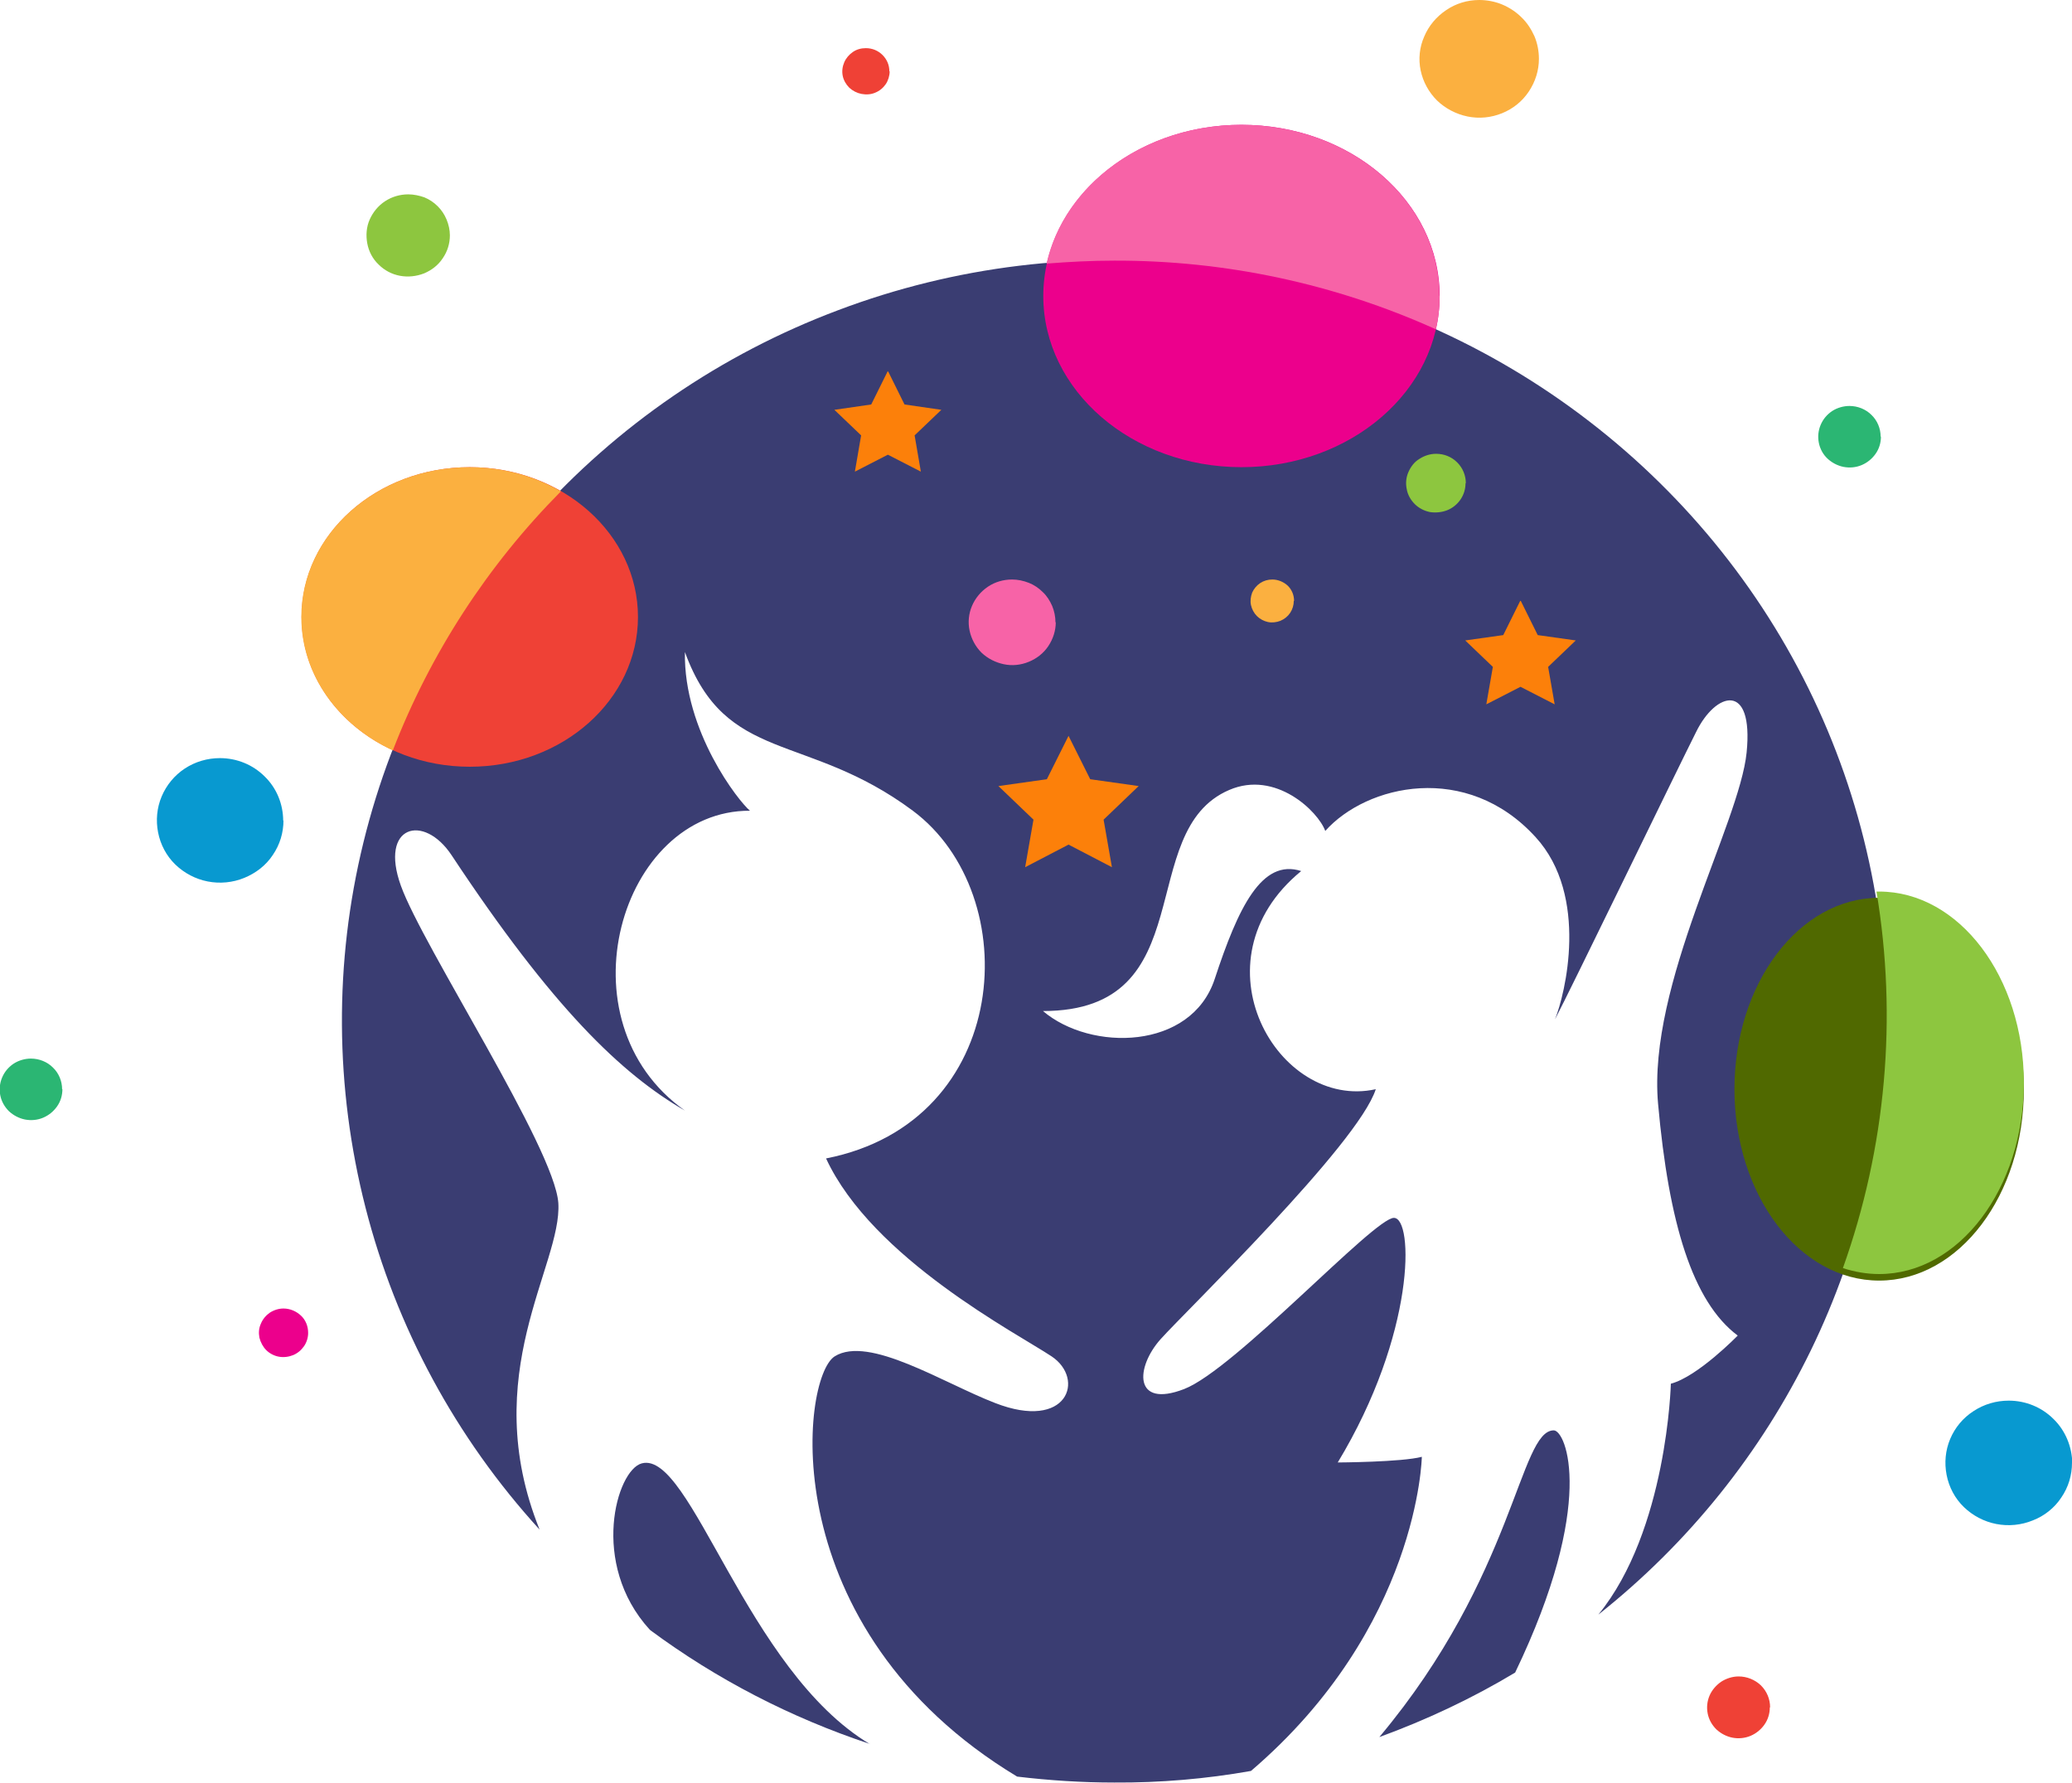 <?xml version="1.0" encoding="UTF-8"?>
<svg id="Layer_2" data-name="Layer 2" xmlns="http://www.w3.org/2000/svg" viewBox="0 0 69.73 60">
  <defs>
    <style>
      .cls-1 {
        fill: #2bb673;
      }

      .cls-1, .cls-2, .cls-3, .cls-4, .cls-5, .cls-6, .cls-7, .cls-8, .cls-9, .cls-10 {
        stroke-width: 0px;
      }

      .cls-2 {
        fill: #0899d0;
      }

      .cls-3 {
        fill: #8dc63f;
      }

      .cls-4 {
        fill: #ef4136;
      }

      .cls-5 {
        fill: #fc800a;
      }

      .cls-6 {
        fill: #506900;
      }

      .cls-7 {
        fill: #ec008c;
      }

      .cls-8 {
        fill: #f763a7;
      }

      .cls-9 {
        fill: #3a3d72;
      }

      .cls-10 {
        fill: #fbb040;
      }
    </style>
  </defs>
  <g id="Layer_1-2" data-name="Layer 1">
    <g>
      <path class="cls-9" d="m63.49,34.38c0,3.83-.87,7.61-2.55,11.06-1.68,3.45-4.12,6.49-7.15,8.89,2.32-2.84,2.44-7.77,2.44-7.77.91-.24,2.25-1.62,2.25-1.62-1.52-1.14-2.32-3.78-2.68-7.8-.36-4.02,2.74-9.42,2.98-11.82.24-2.4-1.04-2.04-1.7-.69-.65,1.29-4.27,8.77-4.75,9.67.34-.83,1.16-4.15-.65-6.13-2.32-2.55-5.69-1.77-7.08-.21-.24-.66-1.67-2.05-3.23-1.38-3.23,1.38-.85,7.44-6.27,7.44,1.61,1.37,4.99,1.32,5.78-1.08.79-2.4,1.58-4.06,2.91-3.63-3.7,3.03-.78,8.07,2.51,7.34-.59,1.85-6.39,7.46-7.24,8.41-.85.95-.92,2.34.79,1.68,1.71-.66,6.39-5.76,7.06-5.76s.73,3.9-1.89,8.23c0,0,2.15-.01,2.83-.19,0,0-.1,5.74-5.75,10.57-1.52.27-3.06.4-4.6.39-1.09,0-2.18-.07-3.27-.2-8.24-4.97-7.28-13.42-6.14-14.14,1.15-.72,3.66.9,5.4,1.57,2.44.95,3.04-.81,1.9-1.57-1.14-.76-6.03-3.29-7.59-6.66,6.27-1.23,6.72-8.87,2.92-11.7-3.59-2.67-6.29-1.55-7.67-5.34-.05,2.67,1.82,5.04,2.19,5.34-4.36-.02-6.45,7.08-2.19,10.09-2.13-1.23-4.45-3.45-7.85-8.59-.94-1.42-2.44-1.01-1.71,1.02.73,2.04,5.17,8.82,5.3,10.68.13,2.1-2.74,5.76-.63,10.99-2.82-3.09-4.83-6.81-5.86-10.84-1.03-4.03-1.06-8.24-.07-12.28.99-4.04,2.96-7.78,5.74-10.9,2.78-3.12,6.29-5.53,10.23-7.01,3.94-1.49,8.18-2,12.37-1.51,4.19.49,8.19,1.98,11.66,4.34,3.47,2.36,6.31,5.51,8.27,9.19,1.96,3.68,2.98,7.77,2.98,11.93Z"/>
      <path class="cls-6" d="m63.24,43.09c2.69,0,4.87-2.88,4.87-6.44s-2.18-6.44-4.87-6.44-4.87,2.88-4.87,6.44,2.18,6.44,4.87,6.44Z"/>
      <path class="cls-7" d="m41.78,15.72c3.68,0,6.67-2.58,6.67-5.76s-2.99-5.76-6.67-5.76-6.67,2.58-6.67,5.76,2.99,5.76,6.67,5.76Z"/>
      <path class="cls-4" d="m15.81,25.8c3.13,0,5.66-2.26,5.66-5.04s-2.53-5.04-5.66-5.04-5.66,2.26-5.66,5.04,2.53,5.04,5.66,5.04Z"/>
      <path class="cls-9" d="m29.27,58.68c-2.65-.88-5.15-2.17-7.39-3.83,0,0-.01-.02-.02-.02-2.02-2.22-1.11-5.37-.26-5.59,1.66-.44,3.51,6.96,7.68,9.45Z"/>
      <path class="cls-9" d="m50.99,56.28c-1.45.87-2.98,1.59-4.57,2.17,4.57-5.45,4.71-10.32,5.87-10.32.41,0,1.44,2.45-1.3,8.15Z"/>
      <path class="cls-3" d="m68.11,36.43c0,3.56-2.18,6.44-4.87,6.44-.41,0-.82-.07-1.22-.2,1.45-4.06,1.84-8.42,1.13-12.67h.09c2.69,0,4.87,2.88,4.87,6.43Z"/>
      <path class="cls-8" d="m48.45,9.95c0,.38-.04.76-.13,1.13-3.39-1.53-7.08-2.32-10.82-2.31-.77,0-1.53.04-2.28.1.59-2.66,3.3-4.67,6.55-4.67,3.69,0,6.67,2.58,6.67,5.75Z"/>
      <path class="cls-10" d="m18.88,16.53c-2.47,2.49-4.4,5.46-5.66,8.72-1.82-.84-3.08-2.53-3.08-4.49,0-2.78,2.54-5.04,5.66-5.04,1.08,0,2.14.27,3.07.81Z"/>
      <path class="cls-7" d="m10.37,44.85c0,.16-.05.32-.14.45-.09.13-.22.24-.37.3-.15.06-.32.08-.48.05-.16-.03-.31-.11-.42-.22s-.19-.26-.23-.42c-.03-.16-.02-.32.05-.47.06-.15.17-.28.3-.37.14-.09.3-.14.46-.14.22,0,.43.09.59.24.16.15.24.36.24.58Z"/>
      <path class="cls-4" d="m59.56,57.45c0,.21-.06.41-.18.58-.12.17-.28.3-.47.38-.19.08-.41.1-.61.06-.2-.04-.39-.14-.54-.28-.15-.15-.25-.33-.29-.53-.04-.2-.02-.41.06-.6.08-.19.22-.35.39-.47.17-.11.38-.18.59-.18.28,0,.55.11.75.3.2.2.31.46.31.74Z"/>
      <path class="cls-1" d="m63.3,14.69c0,.21-.06.41-.18.58-.12.17-.28.3-.47.38s-.4.1-.61.06c-.2-.04-.39-.14-.54-.28-.15-.14-.25-.33-.29-.53-.04-.2-.02-.41.06-.6.08-.19.21-.35.39-.47.17-.11.38-.17.58-.17.28,0,.55.11.74.3.2.19.31.46.31.73Z"/>
      <path class="cls-1" d="m2.1,36.65c0,.21-.06.41-.18.58-.12.17-.28.3-.47.38-.19.08-.4.1-.61.06-.2-.04-.39-.14-.54-.28-.15-.15-.25-.33-.29-.53-.04-.2-.02-.41.06-.6.08-.19.21-.35.39-.47.17-.11.38-.17.58-.17.28,0,.55.11.74.3.2.19.31.46.31.73Z"/>
      <path class="cls-4" d="m29.94,2.4c0,.15-.05.31-.13.43-.09.13-.21.23-.36.29-.14.06-.3.07-.46.04-.15-.03-.29-.1-.41-.21-.11-.11-.19-.25-.22-.4-.03-.15-.01-.31.05-.45.06-.14.16-.26.29-.35.13-.09.28-.13.44-.13.21,0,.41.08.56.23.15.15.23.34.23.55Z"/>
      <path class="cls-10" d="m51.79,1.98c0,.39-.12.77-.34,1.1-.22.33-.53.58-.9.73-.37.15-.77.19-1.16.11-.39-.08-.75-.27-1.03-.54-.28-.28-.47-.63-.55-1.01-.08-.38-.04-.78.12-1.14.15-.36.41-.67.74-.89C48.99.12,49.38,0,49.78,0c.26,0,.53.05.77.15.24.1.47.25.65.43.19.18.33.4.44.64.1.24.15.5.15.76Z"/>
      <path class="cls-3" d="m15.14,7.92c0,.27-.08.54-.24.77-.15.23-.37.4-.63.51-.26.1-.54.13-.81.08-.27-.05-.52-.18-.72-.38-.2-.19-.33-.44-.38-.71-.05-.27-.03-.55.08-.8.11-.25.29-.47.52-.62.23-.15.5-.23.78-.23.18,0,.37.04.54.1.17.07.32.17.45.3.13.13.23.28.3.45.07.17.11.35.11.53Z"/>
      <path class="cls-2" d="m9.54,27.6c0,.42-.12.82-.36,1.17-.23.35-.57.61-.96.77-.39.16-.82.2-1.23.12-.41-.08-.79-.28-1.09-.57-.3-.29-.5-.67-.58-1.08-.08-.41-.04-.83.12-1.21.16-.38.43-.71.78-.94.35-.23.76-.35,1.18-.35.57,0,1.11.22,1.51.62.4.39.62.93.62,1.49Z"/>
      <path class="cls-2" d="m69.73,49.22c0,.42-.12.82-.36,1.17-.23.35-.57.62-.96.77-.39.16-.82.2-1.23.12-.41-.08-.79-.28-1.09-.57-.3-.29-.5-.67-.58-1.08-.08-.41-.04-.83.12-1.21.16-.38.43-.71.79-.94.35-.23.76-.35,1.18-.35.57,0,1.11.22,1.51.62.4.39.62.93.63,1.49Z"/>
      <path class="cls-8" d="m35.53,20.94c0,.28-.09.56-.25.8-.16.24-.39.42-.66.53-.27.11-.56.14-.84.08-.28-.06-.54-.19-.75-.39-.2-.2-.34-.46-.4-.74-.06-.28-.03-.57.08-.83.11-.26.3-.49.54-.65s.52-.24.81-.24c.19,0,.38.04.56.11.18.07.34.18.47.31.14.13.24.29.32.47.07.17.11.36.11.55Z"/>
      <path class="cls-10" d="m43.54,20.22c0,.14-.04.28-.12.4-.08.12-.19.21-.33.27-.13.05-.28.07-.42.04-.14-.03-.27-.1-.37-.2-.1-.1-.17-.23-.2-.37-.03-.14-.01-.28.04-.42.06-.13.15-.24.27-.32.12-.08.26-.12.41-.12.19,0,.38.08.52.21.14.14.21.32.21.51Z"/>
      <path class="cls-3" d="m49.32,16.26c0,.2-.06.39-.17.55-.11.16-.27.29-.45.36-.18.07-.39.09-.58.06-.19-.04-.37-.13-.51-.27-.14-.14-.24-.32-.27-.51-.04-.19-.02-.39.06-.57.08-.18.2-.34.37-.44.17-.11.36-.17.56-.17.27,0,.52.1.71.29.19.19.29.44.29.7Z"/>
      <path class="cls-5" d="m35.96,24.76l.73,1.46,1.63.23-1.18,1.13.28,1.6-1.46-.76-1.46.76.28-1.6-1.18-1.13,1.63-.23.73-1.46Z"/>
      <path class="cls-5" d="m51.18,20.22l.57,1.15,1.28.18-.93.89.22,1.26-1.15-.59-1.15.59.22-1.26-.93-.89,1.28-.18.57-1.15Z"/>
      <path class="cls-5" d="m29.89,12.5l.55,1.11,1.24.18-.9.86.21,1.22-1.11-.57-1.11.57.21-1.22-.9-.86,1.24-.18.55-1.11Z"/>
    </g>
  </g>
</svg>